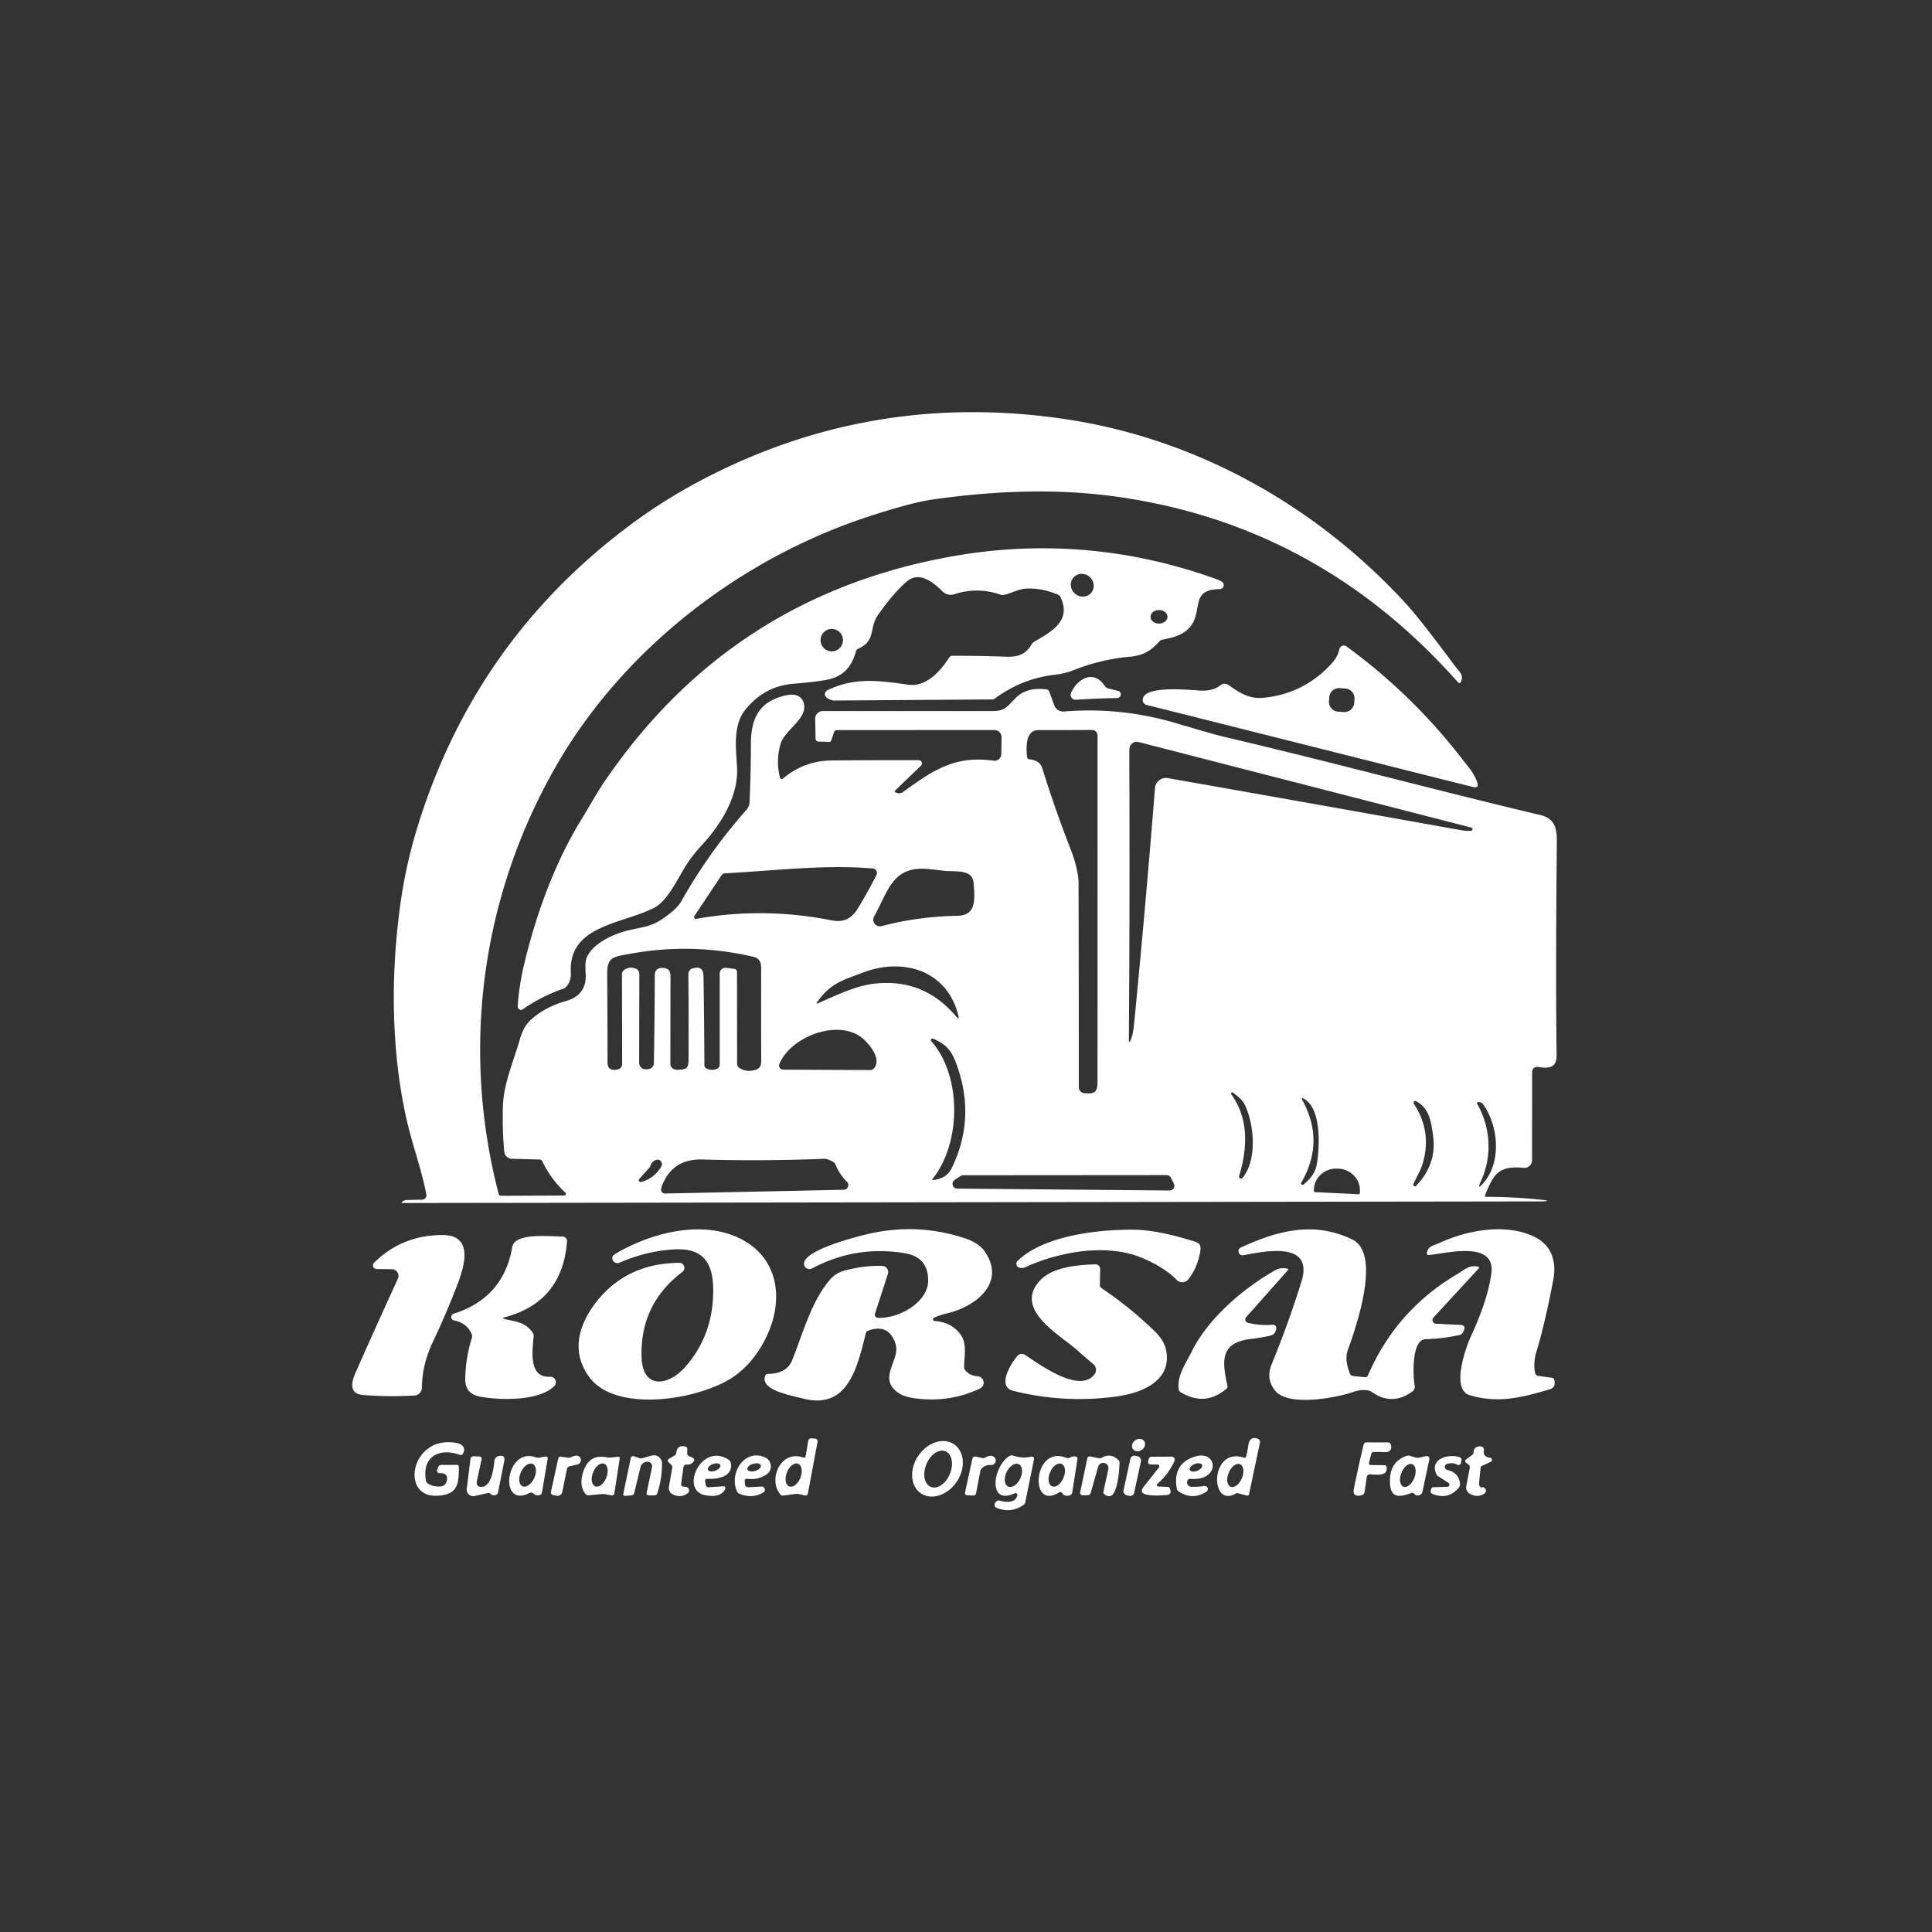 <?xml version="1.0" encoding="UTF-8" standalone="no"?>
<!DOCTYPE svg PUBLIC "-//W3C//DTD SVG 1.1//EN" "http://www.w3.org/Graphics/SVG/1.1/DTD/svg11.dtd">
<svg xmlns="http://www.w3.org/2000/svg" version="1.1" viewBox="0.00 0.00 500.00 500.00">
<rect x="0.00" y="0.00" width="500.00" height="500.00" fill="#333333" stroke="none"/>
<path fill="#ffffff" d="
  M 146.31 308.65
  Q 142.55 305.15 140.34 300.54
  Q 140.12 300.09 139.61 300.08
  L 132.51 299.90
  A 2.06 2.06 0.0 0 1 130.50 298.03
  Q 129.96 292.22 130.16 286.11
  C 130.36 280.33 132.96 274.54 134.56 268.90
  Q 135.44 265.84 137.07 264.24
  Q 140.63 260.75 146.51 259.05
  Q 151.97 257.48 151.57 251.87
  Q 151.38 249.17 151.73 248.14
  C 153.13 244.13 159.02 241.58 162.95 240.69
  C 165.73 240.05 168.41 239.78 170.83 238.21
  Q 175.06 235.48 176.31 233.27
  Q 183.47 220.55 193.14 209.63
  Q 193.94 208.73 193.99 207.50
  Q 194.32 199.91 194.34 192.32
  C 194.37 185.52 196.80 181.31 203.63 179.91
  C 205.40 179.55 207.32 179.85 207.95 181.78
  C 209.31 185.94 203.02 188.83 201.96 192.66
  Q 200.78 196.94 201.84 201.22
  A 0.51 0.51 0.0 0 0 202.66 201.48
  Q 208.12 196.87 215.26 196.81
  Q 226.26 196.71 237.79 196.74
  A 0.82 0.82 0.0 0 1 238.35 198.15
  L 231.68 204.56
  Q 231.35 204.87 231.77 205.07
  C 232.39 205.35 233.09 205.41 233.69 204.97
  C 241.57 199.29 247.08 195.47 257.15 196.87
  A 1.74 1.74 0.0 0 0 259.13 195.18
  L 259.21 190.84
  A 1.87 1.87 0.0 0 0 257.34 188.93
  L 216.65 188.95
  Q 216.04 188.95 215.84 189.53
  L 215.13 191.62
  Q 215.00 192.00 214.60 191.99
  L 211.84 191.92
  A 0.80 0.80 0.0 0 1 211.06 191.14
  L 210.98 186.01
  A 1.95 1.95 0.0 0 1 212.93 184.02
  Q 235.04 184.04 256.96 184.02
  C 260.19 184.02 260.78 182.72 262.85 180.64
  Q 265.71 177.75 270.86 178.42
  Q 271.36 178.49 271.53 178.96
  L 272.84 182.53
  A 2.47 2.47 0.0 0 0 275.37 184.14
  Q 290.07 182.92 304.39 187.17
  Q 314.21 190.08 316.51 190.62
  C 344.08 197.08 371.14 204.41 398.56 210.91
  C 402.32 211.80 402.95 214.24 402.91 217.93
  Q 402.57 252.12 402.85 273.00
  C 402.90 276.50 400.74 276.55 398.00 276.12
  A 1.29 1.29 0.0 0 0 396.51 277.39
  L 396.49 300.28
  A 1.97 1.96 -87.1 0 1 394.33 302.24
  C 387.89 301.61 386.58 303.80 384.38 309.19
  Q 384.15 309.75 384.75 309.75
  Q 391.18 309.74 397.57 310.36
  Q 403.27 310.92 397.55 310.93
  L 104.17 311.34
  Q 103.74 311.34 104.07 311.05
  Q 104.60 310.60 105.13 310.58
  Q 107.34 310.51 109.27 310.47
  A 1.12 1.11 84.1 0 0 110.34 309.15
  C 109.09 302.56 106.71 296.27 105.23 289.75
  C 101.18 271.83 101.11 252.22 103.60 234.11
  Q 104.97 224.18 107.87 214.61
  Q 122.64 165.93 163.29 135.72
  Q 171.35 129.73 180.16 124.99
  Q 225.01 100.86 275.89 108.50
  C 309.75 113.59 340.54 130.89 363.72 156.07
  Q 367.48 160.16 376.62 172.47
  C 377.49 173.65 378.89 174.60 378.11 176.40
  Q 377.80 177.12 377.28 176.53
  Q 341.12 135.76 288.76 128.51
  Q 267.37 125.54 241.25 129.29
  Q 236.00 130.04 225.24 133.53
  C 191.68 144.40 161.08 168.03 143.60 198.80
  C 124.42 232.55 119.39 271.70 129.03 308.93
  A 0.72 0.72 0.0 0 0 129.74 309.47
  L 146.02 309.40
  A 0.43 0.43 0.0 0 0 146.31 308.65
  Z
  M 279.13 228.37
  Q 279.20 255.00 279.19 281.37
  A 1.55 1.54 -87.1 0 0 280.58 282.91
  C 282.90 283.15 284.03 282.89 284.03 280.24
  Q 284.05 235.49 284.05 190.35
  A 1.43 1.43 0.0 0 0 282.61 188.92
  Q 275.87 188.96 268.79 188.95
  C 265.23 188.94 265.61 193.66 265.79 195.86
  A 0.71 0.70 0.5 0 0 266.42 196.50
  Q 269.11 196.80 269.72 198.77
  Q 273.07 209.55 277.18 220.03
  C 278.18 222.59 279.12 226.12 279.13 228.37
  Z
  M 292.15 268.99
  Q 292.14 270.23 292.65 269.10
  Q 293.22 267.85 293.52 264.80
  Q 296.49 234.42 298.91 203.96
  A 2.84 2.84 0.0 0 1 302.24 201.38
  Q 339.77 207.98 377.78 214.79
  Q 379.32 215.07 380.67 215.02
  A 0.43 0.43 0.0 0 0 380.77 214.18
  L 294.64 192.03
  A 1.87 1.87 0.0 0 0 292.33 193.55
  Q 292.26 194.04 292.26 194.75
  Q 292.42 231.73 292.15 268.99
  Z
  M 186.70 226.55
  L 179.71 237.06
  A 0.48 0.48 0.0 0 0 180.19 237.80
  Q 197.58 234.69 215.24 238.19
  C 218.16 238.77 220.28 237.88 221.91 235.25
  Q 224.48 231.11 226.82 226.47
  A 1.18 1.17 -74.3 0 0 225.87 224.76
  C 213.26 223.70 200.34 225.35 187.65 226.01
  A 1.21 1.18 14.6 0 0 186.70 226.55
  Z
  M 240.65 224.94
  C 230.98 223.84 229.97 230.45 226.22 237.18
  A 1.72 1.72 0.0 0 0 228.16 239.68
  Q 237.72 237.17 247.74 237.01
  C 252.79 236.93 252.28 232.61 251.96 228.50
  C 251.70 225.07 247.79 225.59 244.87 225.41
  Q 244.79 225.41 240.65 224.94
  Z
  M 164.44 250.64
  A 1.51 1.50 9.5 0 1 165.46 252.06
  L 165.41 275.07
  A 1.68 1.68 0.0 0 0 167.09 276.75
  Q 169.20 276.76 169.23 275.00
  Q 169.42 263.47 169.46 252.40
  Q 169.47 250.51 171.36 250.50
  Q 173.52 250.49 173.52 252.50
  Q 173.50 264.12 173.49 275.28
  A 1.56 1.55 2.2 0 0 174.93 276.83
  Q 176.58 276.95 177.42 276.52
  Q 178.18 276.13 178.19 274.44
  Q 178.25 263.49 178.15 252.10
  A 1.53 1.52 81.7 0 1 179.25 250.62
  Q 182.01 249.83 182.06 252.49
  Q 182.25 264.08 182.30 275.73
  A 0.89 0.87 14.1 0 0 182.78 276.51
  Q 184.23 277.24 185.65 276.54
  Q 186.26 276.24 186.26 275.56
  L 186.26 251.94
  A 1.47 1.47 0.0 0 1 187.91 250.48
  L 190.03 250.74
  A 0.82 0.81 -86.4 0 1 190.74 251.55
  L 190.76 275.30
  Q 190.76 275.97 191.31 276.35
  Q 192.94 277.48 195.08 276.99
  C 197.09 276.52 197.00 275.53 197.00 273.74
  Q 196.96 262.25 196.99 250.74
  C 197.00 249.07 196.60 247.99 194.92 247.60
  Q 178.84 243.88 162.70 246.91
  C 158.85 247.63 157.12 247.62 157.14 251.98
  Q 157.22 263.43 157.23 274.90
  C 157.23 276.54 158.02 277.05 159.57 276.84
  Q 161.01 276.65 161.01 275.19
  L 160.97 252.05
  Q 160.97 251.49 161.41 251.13
  Q 162.71 250.05 164.44 250.64
  Z
  M 248.01 262.77
  C 245.13 251.23 233.86 247.67 223.30 251.71
  C 218.48 253.57 214.93 254.34 211.50 259.33
  Q 211.10 259.92 211.75 259.63
  C 216.33 257.60 221.39 255.17 226.05 254.60
  Q 238.93 253.02 247.45 263.05
  Q 248.34 264.09 248.01 262.77
  Z
  M 222.00 267.84
  C 215.40 264.14 204.46 268.70 201.71 275.34
  A 1.08 1.07 -78.7 0 0 202.70 276.83
  L 225.29 276.93
  Q 225.74 276.93 226.05 276.62
  C 228.66 273.99 224.16 269.06 222.00 267.84
  Z
  M 241.02 269.46
  C 248.93 278.43 248.77 295.70 241.43 304.99
  Q 241.05 305.47 241.66 305.39
  Q 245.01 304.97 246.33 302.26
  Q 252.72 289.05 247.38 274.99
  C 246.10 271.60 244.69 270.22 241.50 268.81
  A 0.41 0.41 0.0 0 0 241.02 269.46
  Z
  M 319.09 282.76
  A 0.32 0.32 0.0 0 0 318.64 283.20
  C 323.23 289.44 322.86 297.22 320.69 304.33
  A 0.52 0.52 0.0 0 0 321.60 304.81
  C 325.37 300.12 324.61 291.17 322.23 286.09
  C 321.51 284.55 320.42 283.81 319.09 282.76
  Z
  M 337.37 306.55
  Q 340.28 304.17 340.75 301.52
  C 341.53 297.17 342.11 286.83 337.42 284.34
  Q 336.62 283.91 337.05 284.71
  Q 342.93 295.46 336.78 306.04
  A 0.40 0.39 85.6 0 0 337.37 306.55
  Z
  M 368.12 301.35
  C 367.61 303.00 366.52 304.73 365.79 306.45
  A 0.42 0.42 0.0 0 0 366.48 306.90
  Q 371.88 301.25 370.89 294.01
  C 370.36 290.10 369.90 286.84 366.48 284.98
  A 0.45 0.45 0.0 0 0 365.89 285.62
  Q 370.70 292.96 368.12 301.35
  Z
  M 383.90 306.17
  C 388.74 300.67 387.72 291.20 383.83 285.78
  Q 383.38 285.16 382.57 285.22
  Q 382.06 285.26 382.31 285.70
  C 385.94 292.11 386.11 299.51 383.24 305.74
  Q 382.09 308.23 383.90 306.17
  Z
  M 171.31 306.92
  Q 171.05 307.61 171.09 307.92
  Q 171.21 308.90 172.20 308.88
  L 218.35 307.91
  A 1.21 1.21 0.0 0 0 219.19 305.85
  Q 217.25 303.87 216.20 301.36
  Q 216.00 300.89 215.56 300.65
  Q 214.12 299.86 213.25 299.89
  Q 197.48 300.54 181.76 300.08
  Q 174.01 299.85 171.31 306.92
  Z
  M 168.16 302.09
  L 165.45 305.10
  A 0.49 0.48 12.9 0 0 165.95 305.89
  Q 169.41 304.94 171.17 301.83
  A 1.15 1.15 0.0 0 0 169.83 300.17
  Q 168.62 300.55 168.31 301.82
  A 0.68 0.61 -18.9 0 1 168.16 302.09
  Z
  M 340.28 308.52
  L 351.63 309.07
  A 0.28 0.28 0.0 0 0 351.92 308.81
  L 351.95 308.31
  A 5.80 5.58 2.8 0 0 346.43 302.45
  L 346.11 302.44
  A 5.80 5.58 2.8 0 0 340.04 307.73
  L 340.02 308.23
  A 0.28 0.28 0.0 0 0 340.28 308.52
  Z
  M 249.25 304.15
  A 1.23 1.23 0.0 0 0 248.57 304.36
  L 247.07 305.35
  A 1.23 1.23 0.0 0 0 247.74 307.61
  L 302.69 308.10
  A 1.23 1.23 0.0 0 0 303.80 306.32
  L 303.02 304.79
  A 1.23 1.23 0.0 0 0 301.92 304.11
  L 249.25 304.15
  Z"
/>
<path fill="#ffffff" d="
  M 221.50 168.59
  Q 220.01 174.33 215.00 175.69
  Q 212.56 176.36 205.27 176.96
  Q 197.73 177.59 192.82 183.77
  C 189.06 188.50 190.93 196.13 190.76 200.25
  C 190.49 206.78 186.57 213.36 181.70 218.64
  Q 178.93 221.66 177.15 224.60
  C 175.27 227.69 172.65 233.16 169.42 234.87
  C 161.43 239.09 147.17 239.36 147.73 251.48
  Q 147.80 253.01 147.43 253.90
  Q 146.76 255.52 145.80 255.86
  Q 140.27 257.78 135.44 261.10
  Q 134.99 261.41 134.76 261.37
  A 0.95 0.95 0.0 0 1 133.98 260.38
  Q 134.36 254.92 135.66 249.49
  C 138.76 236.61 143.51 223.38 150.48 212.06
  C 152.42 208.92 154.28 205.48 156.19 202.65
  Q 188.03 155.58 243.17 144.60
  Q 253.38 142.56 262.99 142.07
  Q 289.44 140.73 314.72 149.85
  Q 315.82 150.25 316.30 150.62
  A 1.04 1.03 -26.4 0 1 315.67 152.47
  C 308.62 152.52 310.84 157.01 308.84 160.94
  C 307.27 164.02 304.26 164.90 300.84 165.55
  A 1.51 1.49 14.8 0 0 300.02 166.02
  C 297.85 168.46 295.82 169.66 292.33 169.97
  Q 284.89 170.64 277.97 173.39
  Q 275.64 174.32 272.89 174.64
  Q 264.42 175.63 257.47 180.78
  A 1.12 1.11 26.1 0 1 256.79 181.01
  L 215.74 181.30
  A 1.13 1.08 -35.0 0 1 215.41 181.25
  Q 213.20 180.56 213.52 179.37
  Q 213.66 178.86 214.36 178.52
  C 221.14 175.34 227.01 176.06 234.99 177.19
  C 239.46 177.83 243.02 174.22 245.65 170.17
  A 1.01 1.00 16.0 0 1 246.47 169.72
  Q 253.38 169.70 260.23 169.95
  C 263.36 170.06 265.45 169.44 266.94 166.80
  Q 267.20 166.35 267.64 166.09
  C 272.38 163.36 277.34 160.56 274.44 154.50
  A 1.17 1.14 88.2 0 0 273.85 153.93
  Q 269.96 152.23 265.92 152.31
  C 263.86 152.35 262.02 153.39 259.93 153.95
  A 1.65 1.64 47.1 0 1 258.96 153.91
  Q 253.00 151.83 247.00 153.78
  A 3.06 3.05 -31.3 0 1 243.89 153.03
  C 241.58 150.73 237.95 147.74 234.75 150.44
  Q 231.28 153.37 227.20 159.19
  C 224.86 162.53 226.79 165.82 222.10 167.89
  A 1.08 1.06 -5.0 0 0 221.50 168.59
  Z
  M 282.366 153.46
  A 3.03 2.88 41.3 0 0 281.991 149.296
  A 3.03 2.88 41.3 0 0 277.814 149.46
  A 3.03 2.88 41.3 0 0 278.189 153.624
  A 3.03 2.88 41.3 0 0 282.366 153.46
  Z
  M 302.14 159.626
  A 2.19 1.75 -0.1 0 0 299.947 157.88
  A 2.19 1.75 -0.1 0 0 297.76 159.634
  A 2.19 1.75 -0.1 0 0 299.953 161.38
  A 2.19 1.75 -0.1 0 0 302.14 159.626
  Z
  M 218.16 165.67
  A 2.90 2.90 0.0 0 0 215.26 162.77
  A 2.90 2.90 0.0 0 0 212.36 165.67
  A 2.90 2.90 0.0 0 0 215.26 168.57
  A 2.90 2.90 0.0 0 0 218.16 165.67
  Z"
/>
<path fill="#ffffff" d="
  M 381.22 203.68
  L 296.69 182.42
  A 1.25 1.24 -84.7 0 1 295.75 181.28
  C 295.50 177.07 308.76 178.68 310.99 178.74
  Q 313.96 178.82 315.92 177.31
  A 1.68 1.68 0.0 0 1 317.93 177.27
  C 320.77 179.28 323.29 180.95 326.96 180.59
  Q 337.36 179.58 344.54 171.82
  Q 346.25 169.97 346.61 168.05
  A 1.20 1.19 -66.6 0 1 348.49 167.30
  Q 365.52 179.77 378.21 196.19
  C 379.72 198.14 381.57 200.11 382.31 202.52
  Q 382.80 204.07 381.22 203.68
  Z
  M 350.539 180.895
  A 2.53 2.53 0.0 0 0 348.196 178.191
  L 346.72 178.085
  A 2.53 2.53 0.0 0 0 344.015 180.428
  L 343.941 181.465
  A 2.53 2.53 0.0 0 0 346.284 184.169
  L 347.76 184.275
  A 2.53 2.53 0.0 0 0 350.464 181.933
  L 350.539 180.895
  Z"
/>
<path fill="#ffffff" d="
  M 286.74 178.14
  L 289.40 178.82
  Q 289.96 178.96 290.04 179.54
  Q 290.10 180.05 289.78 180.37
  Q 289.50 180.65 288.89 180.66
  Q 283.45 180.75 278.47 181.10
  A 1.29 1.29 0.0 0 1 277.20 179.27
  C 278.96 175.48 283.15 173.25 285.97 177.59
  A 1.30 1.27 79.8 0 0 286.74 178.14
  Z"
/>
<path fill="#ffffff" d="
  M 241.71 341.03
  A 0.45 0.45 0.0 0 0 241.87 341.88
  Q 246.43 342.19 248.74 345.59
  C 250.29 347.88 249.51 351.05 249.51 353.78
  A 1.37 1.34 -65.9 0 0 249.84 354.67
  Q 251.07 356.07 253.01 356.18
  A 1.66 1.66 0.0 0 1 253.64 359.33
  Q 245.93 363.02 237.05 361.92
  Q 234.19 361.56 232.74 360.63
  C 226.76 356.80 233.19 351.98 231.75 347.73
  Q 229.95 342.42 224.67 344.38
  Q 224.18 344.56 224.06 345.07
  C 221.79 354.30 219.28 364.96 207.69 361.91
  C 204.52 361.08 196.62 359.73 198.04 356.04
  A 0.77 0.75 9.5 0 1 198.74 355.56
  Q 203.61 355.53 205.02 352.01
  C 207.75 345.19 209.95 336.82 214.79 331.18
  Q 216.27 329.47 218.43 328.87
  Q 223.38 327.50 228.29 327.61
  A 1.62 1.61 -80.2 0 1 229.78 329.73
  L 226.44 339.96
  A 0.83 0.83 0.0 0 0 227.18 341.05
  C 232.54 341.34 240.18 337.05 240.21 331.48
  Q 240.24 325.31 234.12 324.32
  Q 221.36 322.26 210.17 328.27
  A 1.42 1.42 0.0 0 1 208.16 326.53
  C 209.42 323.09 222.57 319.75 226.02 319.06
  Q 238.30 316.59 249.94 320.55
  Q 253.39 321.72 254.90 323.95
  C 260.48 332.19 252.21 338.22 245.22 339.86
  Q 243.24 340.32 241.71 341.03
  Z"
/>
<path fill="#ffffff" d="
  M 304.49 331.21
  C 301.87 328.38 296.53 325.62 292.81 324.59
  C 284.13 322.17 273.37 324.27 265.29 327.98
  C 264.79 328.21 264.04 328.21 263.60 327.99
  A 1.02 1.02 0.0 0 1 263.33 326.35
  C 270.09 319.67 284.56 318.15 293.50 318.25
  Q 299.49 318.32 308.47 321.09
  C 310.46 321.70 310.99 321.98 310.56 324.26
  Q 309.79 328.25 307.53 331.09
  A 2.01 2.00 -47.1 0 1 304.49 331.21
  Z"
/>
<path fill="#ffffff" d="
  M 370.98 340.97
  A 0.96 0.96 0.0 0 0 371.64 342.58
  Q 374.92 342.74 377.99 342.89
  Q 379.68 342.97 378.58 344.87
  A 1.34 1.33 9.2 0 1 377.69 345.51
  Q 373.01 346.50 368.94 346.58
  C 365.18 346.66 365.71 356.50 366.12 358.62
  A 1.51 1.51 0.0 0 1 365.53 360.11
  Q 360.25 363.94 355.02 360.24
  C 353.96 359.49 351.77 359.69 350.36 360.19
  C 345.95 361.75 333.30 364.16 329.96 359.86
  Q 327.57 356.80 329.09 353.10
  Q 333.42 342.58 336.81 331.69
  C 340.16 320.91 326.88 323.93 321.78 324.85
  A 1.06 1.06 0.0 0 1 321.15 322.84
  C 330.74 318.45 340.04 315.98 349.97 320.78
  C 357.52 324.42 351.07 343.14 348.79 349.48
  Q 347.94 351.85 349.34 355.45
  Q 349.58 356.04 350.21 356.11
  L 353.26 356.42
  A 0.75 0.73 14.1 0 0 354.01 355.98
  Q 361.36 338.98 377.25 329.67
  C 378.98 328.66 380.16 327.29 382.50 327.81
  Q 383.00 327.93 382.65 328.31
  L 370.98 340.97
  Z"
/>
<path fill="#ffffff" d="
  M 184.58 334.27
  C 184.64 327.22 182.34 322.90 174.49 323.34
  Q 167.37 323.74 160.30 326.79
  A 1.32 1.31 86.5 0 1 158.52 325.21
  Q 158.63 324.83 159.84 324.14
  C 169.10 318.88 181.86 315.73 191.53 320.53
  C 201.07 325.26 202.93 335.51 198.78 345.01
  Q 195.88 351.62 190.78 355.63
  C 182.62 362.02 159.94 366.06 152.68 356.61
  C 147.61 350.01 149.67 342.71 154.60 336.60
  Q 162.44 326.89 175.83 326.82
  A 1.30 1.30 0.0 0 1 176.62 329.15
  Q 165.60 337.51 166.04 351.23
  C 166.31 359.77 173.04 358.61 177.30 353.81
  Q 184.48 345.71 184.58 334.27
  Z"
/>
<path fill="#ffffff" d="
  M 398.09 356.07
  L 401.60 356.56
  Q 402.13 356.63 402.25 357.15
  Q 402.70 359.08 401.05 359.56
  C 393.59 361.75 387.61 363.25 380.31 361.05
  C 375.51 359.60 379.24 348.91 380.80 345.55
  Q 384.96 336.55 385.95 329.70
  C 387.19 321.19 375.34 324.12 369.87 324.81
  Q 369.20 324.89 369.29 324.23
  C 369.53 322.48 371.04 322.36 372.22 321.81
  C 379.54 318.38 389.80 316.41 397.28 320.18
  C 401.58 322.34 402.85 326.59 402.02 331.02
  Q 399.94 342.14 397.65 349.73
  Q 396.73 352.79 397.30 355.34
  A 0.94 0.94 0.0 0 0 398.09 356.07
  Z"
/>
<path fill="#ffffff" d="
  M 101.41 328.47
  L 97.45 328.42
  A 0.94 0.94 0.0 0 1 96.80 326.81
  Q 104.02 319.66 114.46 319.62
  C 122.38 319.59 120.40 327.10 118.46 332.21
  Q 115.55 339.87 112.04 347.25
  Q 109.24 353.15 109.18 359.15
  A 2.04 2.03 88.6 0 1 107.27 361.16
  Q 100.80 361.55 94.00 361.03
  C 90.29 360.75 90.93 357.71 91.98 355.32
  Q 97.31 343.28 102.97 330.93
  A 1.74 1.73 12.7 0 0 101.41 328.47
  Z"
/>
<path fill="#ffffff" d="
  M 130.56 341.35
  C 133.52 342.10 135.93 342.08 137.85 344.89
  A 1.44 1.44 0.0 0 1 138.10 345.82
  C 137.85 349.18 136.59 356.63 142.36 356.30
  A 1.42 1.42 0.0 0 1 143.44 358.72
  C 139.49 362.67 129.24 362.40 124.27 361.45
  C 121.59 360.93 120.32 359.45 120.40 356.61
  Q 120.54 351.29 122.12 346.24
  A 1.54 1.48 42.4 0 0 122.05 345.19
  Q 120.76 342.34 117.52 341.74
  A 0.91 0.91 0.0 0 1 117.42 339.98
  Q 130.30 335.92 132.58 322.70
  C 133.24 318.88 142.74 320.05 145.57 320.02
  A 1.16 1.16 0.0 0 1 146.74 321.27
  Q 145.55 337.00 130.56 340.92
  Q 129.74 341.14 130.56 341.35
  Z"
/>
<path fill="#ffffff" d="
  M 285.08 333.37
  Q 292.36 338.27 298.72 344.41
  Q 301.24 346.85 301.76 349.30
  C 303.40 357.12 295.97 360.44 288.98 361.40
  Q 276.70 363.09 264.64 360.51
  Q 261.89 359.92 261.42 359.66
  C 258.39 358.00 261.80 352.67 263.29 350.92
  A 1.50 1.50 0.0 0 1 265.26 350.63
  C 268.73 352.89 279.30 360.81 283.24 355.70
  A 1.94 1.93 38.9 0 0 282.95 353.03
  Q 280.83 351.26 278.65 349.32
  C 274.28 345.43 262.00 338.78 269.31 331.23
  C 272.48 327.96 278.77 327.34 283.49 327.21
  A 1.21 1.21 0.0 0 1 284.73 328.45
  L 284.64 332.52
  Q 284.63 333.07 285.08 333.37
  Z"
/>
<path fill="#ffffff" d="
  M 322.95 342.34
  Q 325.85 343.07 329.27 342.86
  Q 330.45 342.78 330.26 344.01
  Q 330.06 345.35 328.74 345.66
  Q 326.29 346.22 323.92 346.49
  C 315.80 347.40 316.20 352.00 317.66 358.64
  Q 317.77 359.10 317.40 359.41
  Q 311.84 364.12 305.54 360.28
  A 1.14 1.11 13.9 0 1 305.01 359.43
  C 304.66 355.84 306.98 352.68 308.48 349.65
  C 312.75 341.05 322.10 333.16 330.15 328.67
  Q 331.41 327.97 333.16 328.32
  Q 333.58 328.41 333.30 328.73
  L 322.50 340.88
  A 0.90 0.89 -62.2 0 0 322.95 342.34
  Z"
/>
<path fill="#ffffff" d="
  M 208.52 376.76
  L 209.18 372.83
  A 0.70 0.69 6.0 0 1 209.90 372.25
  L 210.98 372.32
  A 0.67 0.66 7.0 0 1 211.59 373.10
  L 209.09 386.46
  Q 208.96 387.17 208.25 387.01
  L 206.69 386.66
  Q 206.27 386.57 205.84 386.63
  L 202.74 387.06
  Q 202.26 387.12 201.95 386.75
  C 198.69 382.90 202.04 375.19 207.80 377.19
  Q 208.42 377.40 208.52 376.76
  Z
  M 204.249 384.671
  A 3.14 1.88 111.5 0 0 207.149 382.439
  A 3.14 1.88 111.5 0 0 206.551 378.829
  A 3.14 1.88 111.5 0 0 203.651 381.061
  A 3.14 1.88 111.5 0 0 204.249 384.671
  Z"
/>
<path fill="#ffffff" d="
  M 322.53 376.84
  Q 322.86 375.46 323.07 374.05
  Q 323.23 372.96 323.67 372.55
  Q 324.39 371.88 325.56 372.36
  A 0.86 0.85 16.9 0 1 326.08 373.32
  L 323.27 386.61
  Q 323.16 387.17 322.60 387.03
  L 320.28 386.42
  A 0.50 0.45 -51.4 0 0 319.91 386.48
  C 313.04 390.57 313.06 374.42 321.86 377.22
  Q 322.40 377.39 322.53 376.84
  Z
  M 318.486 384.767
  A 3.16 1.84 112.6 0 0 321.399 382.557
  A 3.16 1.84 112.6 0 0 320.914 378.933
  A 3.16 1.84 112.6 0 0 318.001 381.143
  A 3.16 1.84 112.6 0 0 318.486 384.767
  Z"
/>
<ellipse fill="#ffffff" cx="0.00" cy="0.00" transform="translate(294.65,373.99) rotate(-34.9)" rx="1.78" ry="1.50"/>
<path fill="#ffffff" d="
  M 113.71 381.24
  A 0.60 0.60 0.0 0 1 113.12 380.44
  L 113.35 379.79
  Q 113.58 379.12 114.29 379.12
  L 118.17 379.11
  Q 118.74 379.10 118.75 379.67
  C 118.80 384.57 118.15 386.91 112.98 387.10
  C 103.36 387.44 106.47 371.10 118.30 373.47
  C 119.77 373.77 120.61 374.83 119.80 376.24
  A 0.66 0.65 24.8 0 1 119.02 376.52
  C 113.74 374.61 109.15 376.88 110.23 383.15
  Q 110.33 383.70 110.81 383.99
  Q 112.30 384.86 114.04 384.68
  Q 115.30 384.55 115.61 383.33
  Q 116.16 381.15 113.71 381.24
  Z"
/>
<path fill="#ffffff" d="
  M 238.337 386.48
  A 7.66 6.00 124.0 0 1 237.646 376.775
  A 7.66 6.00 124.0 0 1 246.903 373.78
  A 7.66 6.00 124.0 0 1 247.594 383.485
  A 7.66 6.00 124.0 0 1 238.337 386.48
  Z
  M 240.9 384.808
  A 4.98 3.29 112.3 0 0 245.834 381.448
  A 4.98 3.29 112.3 0 0 244.68 375.592
  A 4.98 3.29 112.3 0 0 239.746 378.952
  A 4.98 3.29 112.3 0 0 240.9 384.808
  Z"
/>
<path fill="#ffffff" d="
  M 354.90 379.15
  L 358.23 379.19
  Q 358.82 379.20 358.88 379.78
  C 359.14 382.29 355.82 381.53 354.45 381.58
  A 0.76 0.76 0.0 0 0 353.72 382.23
  L 353.16 386.11
  Q 353.07 386.75 352.44 386.94
  Q 351.09 387.34 350.55 386.73
  Q 350.18 386.29 350.39 385.25
  Q 351.55 379.51 352.91 373.84
  A 0.74 0.72 -82.8 0 1 353.61 373.28
  L 359.19 373.30
  Q 359.76 373.30 359.94 373.84
  Q 360.29 374.92 359.63 375.50
  Q 359.22 375.85 358.33 375.81
  Q 356.95 375.75 355.53 375.77
  Q 355.00 375.78 354.87 376.30
  L 354.33 378.40
  Q 354.14 379.14 354.90 379.15
  Z"
/>
<path fill="#ffffff" d="
  M 176.88 379.75
  L 176.26 384.03
  A 0.61 0.60 -82.6 0 0 176.79 384.72
  L 177.54 384.82
  A 0.91 0.91 0.0 0 1 177.99 386.44
  Q 176.32 387.74 174.18 386.78
  A 1.83 1.83 0.0 0 1 173.12 384.80
  L 173.97 379.88
  Q 174.05 379.44 173.73 379.12
  L 173.01 378.40
  A 0.55 0.54 52.7 0 1 173.12 377.54
  L 174.53 376.73
  A 0.98 0.97 -12.1 0 0 175.02 375.98
  Q 175.23 373.89 177.34 374.36
  Q 177.90 374.49 177.88 375.07
  L 177.85 376.09
  A 0.80 0.80 0.0 0 0 178.32 376.85
  L 179.32 377.29
  A 0.57 0.56 27.4 0 1 179.58 378.09
  Q 178.95 379.13 177.78 379.03
  Q 177.00 378.97 176.88 379.75
  Z"
/>
<path fill="#ffffff" d="
  M 383.18 379.91
  Q 382.95 381.86 382.80 383.78
  Q 382.71 385.00 383.58 384.91
  A 0.88 0.88 0.0 0 1 384.19 386.50
  Q 382.68 387.60 380.78 386.79
  Q 379.18 386.11 379.51 384.40
  L 380.38 379.92
  Q 380.48 379.35 380.02 379.01
  L 379.37 378.52
  A 0.49 0.49 0.0 0 1 379.37 377.73
  L 381.00 376.54
  A 0.89 0.85 -17.9 0 0 381.35 375.89
  Q 381.44 374.22 383.26 374.33
  A 0.82 0.82 0.0 0 1 384.02 375.27
  Q 383.75 377.08 385.61 377.24
  A 0.57 0.57 0.0 0 1 385.80 378.32
  L 383.60 379.33
  A 0.74 0.73 81.4 0 0 383.18 379.91
  Z"
/>
<path fill="#ffffff" d="
  M 126.17 386.41
  L 122.86 387.17
  A 1.70 1.70 0.0 0 1 120.79 385.31
  L 121.76 377.56
  A 0.78 0.78 0.0 0 1 122.57 376.88
  L 124.12 376.95
  A 0.57 0.57 0.0 0 1 124.65 377.64
  L 123.45 383.07
  Q 123.01 385.08 125.04 384.75
  Q 125.63 384.65 126.28 383.87
  C 127.41 382.52 127.79 379.72 127.95 378.06
  A 1.36 1.35 85.6 0 1 128.98 376.85
  Q 129.97 376.60 130.37 377.01
  Q 130.65 377.31 130.51 378.05
  Q 129.71 382.12 128.89 386.20
  Q 128.79 386.73 128.28 386.91
  Q 127.56 387.16 126.98 386.62
  Q 126.63 386.30 126.17 386.41
  Z"
/>
<path fill="#ffffff" d="
  M 137.04 386.38
  C 128.93 390.55 130.79 374.39 138.64 377.14
  Q 139.10 377.31 139.59 377.23
  L 141.10 376.97
  Q 141.85 376.85 141.73 377.60
  L 140.25 386.28
  A 0.79 0.79 0.0 0 1 139.69 386.91
  Q 138.71 387.17 138.00 386.51
  Q 137.57 386.11 137.04 386.38
  Z
  M 135.225 384.635
  A 3.17 1.88 114.5 0 0 138.251 382.53
  A 3.17 1.88 114.5 0 0 137.855 378.865
  A 3.17 1.88 114.5 0 0 134.829 380.97
  A 3.17 1.88 114.5 0 0 135.225 384.635
  Z"
/>
<path fill="#ffffff" d="
  M 147.87 377.09
  Q 148.34 376.84 148.95 376.74
  A 1.15 1.15 0.0 0 1 149.41 379.00
  L 147.36 379.49
  A 0.86 0.85 -1.2 0 0 146.73 380.14
  L 145.50 386.17
  A 1.21 1.20 11.5 0 1 144.08 387.10
  L 143.09 386.90
  A 0.66 0.65 -78.3 0 1 142.58 386.12
  L 144.46 377.53
  Q 144.59 376.90 145.23 376.99
  L 147.01 377.24
  Q 147.47 377.31 147.87 377.09
  Z"
/>
<path fill="#ffffff" d="
  M 157.07 377.16
  Q 157.74 377.30 159.92 377.01
  Q 160.46 376.94 160.38 377.48
  L 159.00 386.47
  A 0.64 0.63 -80.3 0 1 158.26 387.00
  L 156.50 386.68
  A 3.07 2.86 -40.7 0 0 155.77 386.65
  L 152.44 386.98
  A 1.15 1.15 0.0 0 1 151.39 386.49
  Q 149.94 384.44 150.80 381.35
  Q 152.25 376.15 157.07 377.16
  Z
  M 154.044 384.659
  A 3.14 1.84 111.6 0 0 156.911 382.417
  A 3.14 1.84 111.6 0 0 156.356 378.82
  A 3.14 1.84 111.6 0 0 153.489 381.063
  A 3.14 1.84 111.6 0 0 154.044 384.659
  Z"
/>
<path fill="#ffffff" d="
  M 168.73 379.78
  A 1.62 1.33 -37.9 0 0 165.76 379.70
  L 164.14 386.37
  Q 164.01 386.93 163.43 386.99
  L 161.89 387.13
  Q 161.18 387.20 161.33 386.50
  L 163.23 377.40
  Q 163.38 376.66 164.10 376.90
  L 165.48 377.36
  Q 165.86 377.49 166.26 377.38
  L 168.65 376.70
  A 2.09 2.08 -8.4 0 1 171.31 378.67
  Q 171.37 382.68 170.11 386.45
  Q 169.92 387.00 169.33 387.00
  L 167.88 387.00
  A 0.55 0.54 6.5 0 1 167.35 386.35
  L 168.73 379.78
  Z"
/>
<path fill="#ffffff" d="
  M 182.47 383.42
  L 182.69 384.38
  A 0.66 0.66 0.0 0 0 183.37 384.90
  L 187.27 384.65
  A 0.45 0.45 0.0 0 1 187.71 385.28
  C 186.76 387.37 184.33 387.34 182.36 386.92
  C 175.89 385.54 181.57 373.10 188.60 377.80
  Q 189.00 378.07 189.10 378.53
  C 189.89 382.10 185.82 382.86 183.06 382.72
  A 0.58 0.57 85.4 0 0 182.47 383.42
  Z
  M 186.398 379.154
  A 1.70 0.92 -20.9 0 0 184.482 378.901
  A 1.70 0.92 -20.9 0 0 183.222 380.366
  A 1.70 0.92 -20.9 0 0 185.138 380.62
  A 1.70 0.92 -20.9 0 0 186.398 379.154
  Z"
/>
<path fill="#ffffff" d="
  M 192.73 383.34
  L 192.78 384.11
  A 0.83 0.83 0.0 0 0 193.65 384.90
  L 197.07 384.72
  A 0.84 0.84 0.0 0 1 197.52 386.29
  Q 194.62 387.91 191.41 386.60
  Q 190.90 386.39 190.68 385.87
  C 188.67 381.16 192.75 374.77 198.04 377.20
  A 2.52 2.52 0.0 0 1 198.39 381.58
  Q 196.16 383.06 193.41 382.71
  Q 192.69 382.62 192.73 383.34
  Z
  M 196.905 379.246
  A 1.81 0.96 -16.5 0 0 194.897 378.839
  A 1.81 0.96 -16.5 0 0 193.435 380.274
  A 1.81 0.96 -16.5 0 0 195.443 380.68
  A 1.81 0.96 -16.5 0 0 196.905 379.246
  Z"
/>
<path fill="#ffffff" d="
  M 254.88 377.27
  Q 256.13 376.50 256.99 376.89
  A 1.19 1.19 0.0 0 1 256.38 379.16
  Q 255.27 379.05 254.28 379.83
  Q 253.81 380.19 253.70 380.78
  L 252.60 386.46
  A 0.71 0.71 0.0 0 1 251.87 387.04
  L 250.28 386.98
  A 0.58 0.58 0.0 0 1 249.74 386.28
  L 251.65 377.50
  A 0.71 0.70 -78.0 0 1 252.48 376.96
  L 254.39 377.35
  A 0.66 0.65 -53.9 0 0 254.88 377.27
  Z"
/>
<path fill="#ffffff" d="
  M 262.64 386.45
  C 255.51 389.78 256.94 379.50 261.20 376.84
  A 1.30 1.29 38.4 0 1 262.28 376.72
  Q 264.57 377.51 266.90 376.98
  A 0.58 0.58 0.0 0 1 267.60 377.66
  L 265.33 388.80
  A 1.11 1.11 0.0 0 1 264.89 389.47
  Q 261.89 391.58 258.33 390.41
  Q 257.53 390.15 257.41 389.63
  Q 257.29 389.12 257.86 388.57
  Q 258.21 388.23 258.69 388.36
  C 260.42 388.82 262.78 389.07 263.29 386.99
  A 0.47 0.47 0.0 0 0 262.64 386.45
  Z
  M 260.892 384.708
  A 3.20 1.95 115.5 0 0 264.03 382.659
  A 3.20 1.95 115.5 0 0 263.648 378.932
  A 3.20 1.95 115.5 0 0 260.51 380.981
  A 3.20 1.95 115.5 0 0 260.892 384.708
  Z"
/>
<path fill="#ffffff" d="
  M 274.05 386.25
  C 266.29 391.15 267.34 373.85 275.91 377.27
  Q 276.44 377.49 276.95 377.20
  Q 277.71 376.75 278.54 377.01
  A 0.47 0.47 0.0 0 1 278.86 377.53
  L 277.50 386.22
  A 0.97 0.96 86.3 0 1 276.81 387.01
  Q 275.53 387.36 274.88 386.42
  Q 274.55 385.94 274.05 386.25
  Z
  M 272.249 384.645
  A 3.15 1.87 113.2 0 0 275.209 382.487
  A 3.15 1.87 113.2 0 0 274.731 378.855
  A 3.15 1.87 113.2 0 0 271.771 381.013
  A 3.15 1.87 113.2 0 0 272.249 384.645
  Z"
/>
<path fill="#ffffff" d="
  M 284.98 377.34
  Q 287.38 375.89 289.38 377.79
  A 1.16 1.15 23.0 0 1 289.74 378.67
  Q 289.48 384.12 288.33 386.26
  Q 287.45 387.89 285.84 386.74
  Q 285.48 386.48 285.57 386.04
  L 286.82 380.27
  A 1.35 1.35 0.0 0 0 284.20 379.61
  L 282.26 386.39
  A 0.76 0.74 -83.0 0 1 281.57 386.94
  L 280.24 387.00
  A 0.67 0.67 0.0 0 1 279.55 386.19
  L 281.39 377.45
  A 0.67 0.67 0.0 0 1 282.19 376.93
  L 284.51 377.41
  A 0.64 0.63 36.3 0 0 284.98 377.34
  Z"
/>
<rect fill="#ffffff" x="-1.41" y="-5.23" transform="translate(293.03,381.94) rotate(12.2)" width="2.82" height="10.46" rx="1.06"/>
<path fill="#ffffff" d="
  M 307.28 383.26
  Q 307.06 383.98 307.57 384.47
  Q 307.89 384.78 308.53 384.79
  Q 310.26 384.81 311.66 384.57
  A 0.81 0.81 0.0 0 1 312.24 386.04
  Q 308.69 388.33 305.12 386.05
  A 1.33 1.30 -79.1 0 1 304.53 385.16
  Q 303.47 378.81 309.20 376.98
  C 315.19 375.07 315.98 383.35 308.07 382.73
  A 0.76 0.76 0.0 0 0 307.28 383.26
  Z
  M 311.086 379.129
  A 1.71 0.94 -22.0 0 0 309.148 378.898
  A 1.71 0.94 -22.0 0 0 307.914 380.411
  A 1.71 0.94 -22.0 0 0 309.852 380.642
  A 1.71 0.94 -22.0 0 0 311.086 379.129
  Z"
/>
<path fill="#ffffff" d="
  M 367.26 377.24
  L 369.11 376.84
  A 0.68 0.68 0.0 0 1 369.92 377.64
  L 368.13 386.04
  Q 367.99 386.67 367.40 386.92
  Q 366.61 387.25 365.98 386.59
  Q 365.66 386.25 365.21 386.41
  C 362.74 387.26 360.09 388.07 359.76 384.26
  Q 359.27 378.56 363.87 376.82
  Q 364.43 376.61 364.99 376.79
  L 366.28 377.19
  Q 366.76 377.35 367.26 377.24
  Z
  M 363.207 384.743
  A 3.12 1.79 111.5 0 0 366.015 382.496
  A 3.12 1.79 111.5 0 0 365.493 378.937
  A 3.12 1.79 111.5 0 0 362.685 381.184
  A 3.12 1.79 111.5 0 0 363.207 384.743
  Z"
/>
<path fill="#ffffff" d="
  M 374.83 383.74
  L 372.02 381.93
  A 0.45 0.39 7.3 0 1 371.86 381.75
  C 369.67 377.62 374.82 376.13 377.74 377.12
  Q 378.32 377.31 378.22 377.92
  L 378.10 378.60
  A 0.65 0.64 17.7 0 1 377.18 379.07
  Q 375.86 378.41 374.47 378.87
  A 0.81 0.81 0.0 0 0 374.56 380.43
  Q 377.47 381.04 377.84 383.92
  A 1.43 1.43 0.0 0 1 377.52 385.02
  Q 374.82 388.25 370.76 386.64
  Q 370.08 386.37 370.30 385.67
  L 370.42 385.29
  Q 370.54 384.90 370.95 384.89
  L 374.53 384.79
  A 0.57 0.57 0.0 0 0 374.83 383.74
  Z"
/>
<path fill="#ffffff" d="
  M 299.57 379.02
  L 297.81 379.00
  Q 297.00 378.99 297.16 378.19
  L 297.30 377.56
  A 0.71 0.69 5.5 0 1 297.99 377.00
  L 303.21 376.97
  A 0.81 0.80 12.3 0 1 303.95 378.11
  Q 302.38 381.55 299.52 384.03
  A 0.38 0.38 0.0 0 0 299.76 384.70
  L 302.21 384.81
  Q 302.60 384.83 302.75 385.19
  Q 303.39 386.75 302.01 386.89
  Q 298.94 387.21 296.87 386.83
  Q 294.66 386.43 296.06 384.67
  L 299.93 379.78
  A 0.47 0.47 0.0 0 0 299.57 379.02
  Z"
/>
</svg>
